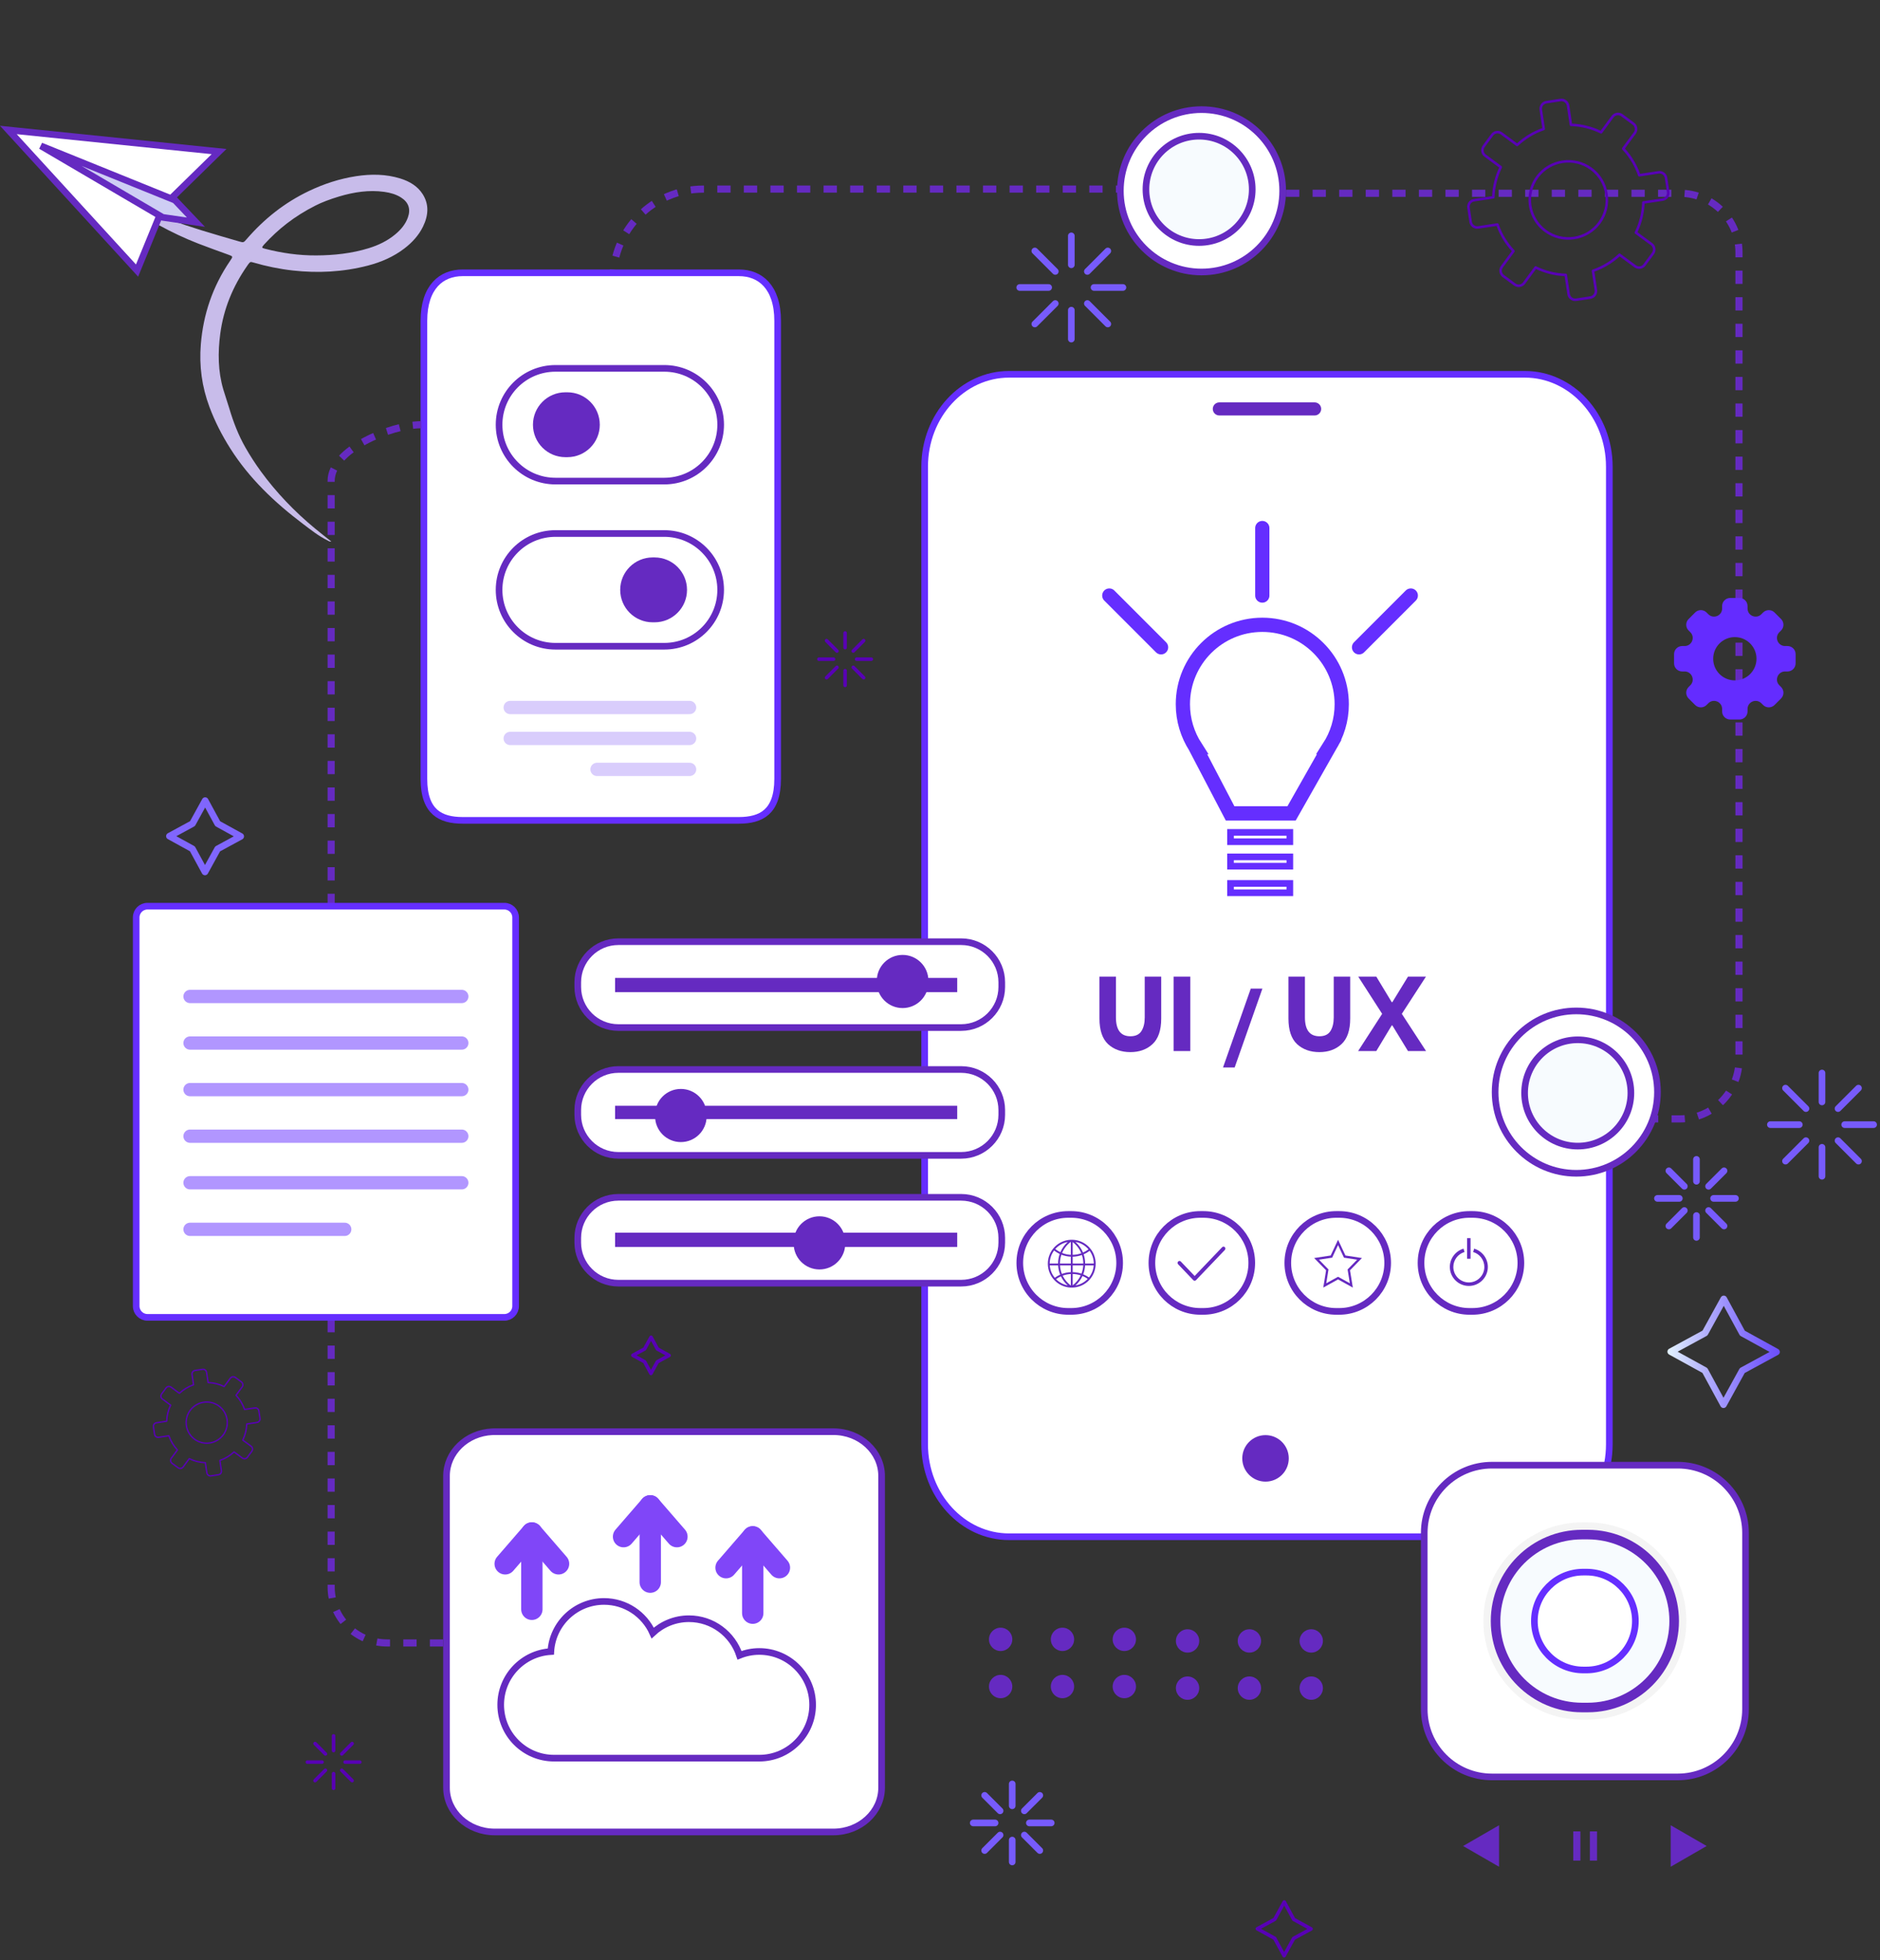 <svg width="283" height="295" viewBox="0 0 283 295" fill="none" xmlns="http://www.w3.org/2000/svg">
<rect x="0" y="0" width="283" height="295" fill="#333333" stroke="none"/>
<path d="M92.274 58.591V42.05C92.274 34.546 98.358 28.462 105.862 28.462H177.384" stroke="#652AC1" stroke-width="1.072" stroke-miterlimit="10" stroke-dasharray="2 2"/>
<path d="M173.588 29.09H252.863C257.784 29.09 261.773 33.079 261.773 38.001V159.494C261.773 164.416 257.783 168.404 252.863 168.404H236.596" stroke="#652AC1" stroke-width="1.072" stroke-miterlimit="10" stroke-dasharray="2 2"/>
<path d="M69.648 41.061H111.224C112.858 41.061 114.298 41.609 115.334 42.751C116.374 43.896 117.06 45.699 117.06 48.304V117.23C117.06 119.837 116.374 121.36 115.373 122.245C114.36 123.14 112.923 123.473 111.224 123.473H69.648C67.949 123.473 66.512 123.14 65.499 122.245C64.498 121.36 63.812 119.837 63.812 117.23V48.304C63.812 45.699 64.498 43.896 65.538 42.751C66.574 41.609 68.014 41.061 69.648 41.061Z" fill="white" stroke="#652EFF"/>
<path d="M76.801 106.486H103.804" stroke="#D9CDFC" stroke-width="2" stroke-miterlimit="10" stroke-linecap="round"/>
<path d="M76.801 111.143H103.804" stroke="#D9CDFC" stroke-width="2" stroke-miterlimit="10" stroke-linecap="round"/>
<path d="M89.871 115.801H103.804" stroke="#D9CDFC" stroke-width="2" stroke-miterlimit="10" stroke-linecap="round"/>
<path d="M150.627 248.497C151.597 248.497 152.384 247.71 152.384 246.74C152.384 245.769 151.597 244.983 150.627 244.983C149.657 244.983 148.87 245.769 148.87 246.74C148.87 247.71 149.657 248.497 150.627 248.497Z" fill="#652AC1"/>
<path d="M159.937 248.496C160.907 248.496 161.693 247.71 161.693 246.74C161.693 245.77 160.907 244.984 159.937 244.984C158.967 244.984 158.181 245.77 158.181 246.74C158.181 247.71 158.967 248.496 159.937 248.496Z" fill="#652AC1"/>
<path d="M169.246 248.497C170.216 248.497 171.003 247.71 171.003 246.74C171.003 245.77 170.216 244.983 169.246 244.983C168.276 244.983 167.489 245.77 167.489 246.74C167.489 247.71 168.276 248.497 169.246 248.497Z" fill="#652AC1"/>
<path d="M178.766 248.734C179.736 248.734 180.522 247.948 180.522 246.978C180.522 246.008 179.736 245.222 178.766 245.222C177.796 245.222 177.01 246.008 177.01 246.978C177.01 247.948 177.796 248.734 178.766 248.734Z" fill="#652AC1"/>
<path d="M188.075 248.735C189.046 248.735 189.832 247.948 189.832 246.978C189.832 246.008 189.046 245.221 188.075 245.221C187.105 245.221 186.318 246.008 186.318 246.978C186.318 247.948 187.105 248.735 188.075 248.735Z" fill="#652AC1"/>
<path d="M197.384 248.735C198.354 248.735 199.141 247.948 199.141 246.978C199.141 246.008 198.354 245.221 197.384 245.221C196.414 245.221 195.627 246.008 195.627 246.978C195.627 247.948 196.414 248.735 197.384 248.735Z" fill="#652AC1"/>
<path d="M150.627 255.599C151.597 255.599 152.384 254.812 152.384 253.842C152.384 252.872 151.597 252.085 150.627 252.085C149.657 252.085 148.87 252.872 148.87 253.842C148.87 254.812 149.657 255.599 150.627 255.599Z" fill="#652AC1"/>
<path d="M159.937 255.598C160.907 255.598 161.693 254.812 161.693 253.842C161.693 252.872 160.907 252.086 159.937 252.086C158.967 252.086 158.181 252.872 158.181 253.842C158.181 254.812 158.967 255.598 159.937 255.598Z" fill="#652AC1"/>
<path d="M169.246 255.599C170.216 255.599 171.003 254.812 171.003 253.842C171.003 252.872 170.216 252.085 169.246 252.085C168.276 252.085 167.489 252.872 167.489 253.842C167.489 254.812 168.276 255.599 169.246 255.599Z" fill="#652AC1"/>
<path d="M178.766 255.837C179.736 255.837 180.522 255.05 180.522 254.08C180.522 253.11 179.736 252.324 178.766 252.324C177.796 252.324 177.01 253.11 177.01 254.08C177.01 255.05 177.796 255.837 178.766 255.837Z" fill="#652AC1"/>
<path d="M188.075 255.837C189.046 255.837 189.832 255.05 189.832 254.08C189.832 253.11 189.046 252.323 188.075 252.323C187.105 252.323 186.318 253.11 186.318 254.08C186.318 255.05 187.105 255.837 188.075 255.837Z" fill="#652AC1"/>
<path d="M197.384 255.837C198.354 255.837 199.141 255.05 199.141 254.08C199.141 253.11 198.354 252.323 197.384 252.323C196.414 252.323 195.627 253.11 195.627 254.08C195.627 255.05 196.414 255.837 197.384 255.837Z" fill="#652AC1"/>
<path d="M100.001 55.444C104.686 55.444 108.483 59.242 108.483 63.927C108.483 68.612 104.686 72.409 100.001 72.409H83.611C78.926 72.409 75.128 68.612 75.128 63.927C75.128 59.242 78.926 55.444 83.611 55.444H100.001Z" fill="white" stroke="#652AC1"/>
<path d="M85.405 68.809H85.111C82.414 68.809 80.228 66.623 80.228 63.927C80.228 61.23 82.414 59.044 85.111 59.044H85.405C88.101 59.044 90.287 61.23 90.287 63.927C90.287 66.624 88.101 68.809 85.405 68.809Z" fill="#652AC1"/>
<path d="M100 80.299C104.685 80.299 108.482 84.097 108.482 88.782C108.482 93.468 104.685 97.265 100 97.265H83.61C78.925 97.265 75.127 93.468 75.127 88.782C75.127 84.097 78.925 80.299 83.61 80.299H100Z" fill="white" stroke="#652AC1"/>
<path d="M98.537 93.664H98.243C95.546 93.664 93.36 91.478 93.36 88.782C93.36 86.085 95.546 83.899 98.243 83.899H98.537C101.233 83.899 103.419 86.085 103.419 88.782C103.419 91.479 101.233 93.664 98.537 93.664Z" fill="#652AC1"/>
<path d="M151.9 56.336H229.544C236.523 56.336 242.254 62.529 242.254 70.262V217.371C242.254 225.104 236.523 231.296 229.544 231.296H151.9C144.921 231.296 139.19 225.104 139.189 217.371V70.261C139.19 62.528 144.921 56.336 151.9 56.336Z" fill="white" stroke="#652EFF"/>
<path d="M226.035 171.18H156.247C149.689 171.18 144.373 173.255 144.373 175.815V223.078C144.373 225.638 149.689 227.713 156.247 227.713H226.035C232.593 227.713 237.909 225.638 237.909 223.078V175.815C237.909 173.255 232.593 171.18 226.035 171.18Z" fill="white"/>
<path d="M190.501 223C192.434 223 194.001 221.433 194.001 219.5C194.001 217.567 192.434 216 190.501 216C188.568 216 187.001 217.567 187.001 219.5C187.001 221.433 188.568 223 190.501 223Z" fill="#652AC1"/>
<path d="M197.894 62.533H183.549C183.004 62.533 182.563 62.092 182.563 61.548C182.563 61.004 183.005 60.563 183.549 60.563H197.894C198.439 60.563 198.88 61.004 198.88 61.548C198.88 62.092 198.439 62.533 197.894 62.533Z" fill="#652AC1"/>
<path d="M170.16 158.353C168.794 158.353 167.674 157.953 166.8 157.153C165.936 156.342 165.504 155.057 165.504 153.297V146.993H167.984V153.121C167.984 155.02 168.709 155.969 170.16 155.969C170.938 155.969 171.493 155.708 171.824 155.185C172.154 154.662 172.32 153.974 172.32 153.121V146.993H174.8V153.297C174.8 155.057 174.362 156.342 173.488 157.153C172.624 157.953 171.514 158.353 170.16 158.353ZM176.663 146.993H179.175V158.193H176.663V146.993ZM188.28 148.797H190.032L185.856 160.665H184.104L188.28 148.797ZM198.609 158.353C197.244 158.353 196.124 157.953 195.249 157.153C194.385 156.342 193.953 155.057 193.953 153.297V146.993H196.433V153.121C196.433 155.02 197.158 155.969 198.609 155.969C199.388 155.969 199.942 155.708 200.273 155.185C200.604 154.662 200.769 153.974 200.769 153.121V146.993H203.249V153.297C203.249 155.057 202.812 156.342 201.937 157.153C201.073 157.953 199.964 158.353 198.609 158.353ZM208.058 152.593L204.458 146.993H207.178L209.498 150.833H209.594L211.946 146.993H214.65L211.018 152.593L214.666 158.193H211.946L209.594 154.337H209.498L207.178 158.193H204.442L208.058 152.593Z" fill="#652AC1"/>
<path d="M201.973 105.996C201.973 99.393 196.62 94.04 190.017 94.04C183.413 94.04 178.06 99.393 178.06 105.996C178.06 108.375 178.763 110.584 179.96 112.446H179.951L185.168 122.421H194.423L200.081 112.446H200.073C201.27 110.584 201.973 108.375 201.973 105.996Z" stroke="#652EFF" stroke-width="2.144" stroke-miterlimit="10"/>
<path d="M194.16 125.286V126.687H185.231V125.286H194.16Z" fill="white" stroke="#652EFF"/>
<path d="M194.16 128.969V130.371H185.231V128.969H194.16Z" fill="white" stroke="#652EFF"/>
<path d="M194.16 132.969V134.371H185.231V132.969H194.16Z" fill="white" stroke="#652EFF"/>
<path d="M174.776 97.427L166.986 89.636" stroke="#652EFF" stroke-width="2.144" stroke-miterlimit="10" stroke-linecap="round" stroke-linejoin="round"/>
<path d="M204.579 97.427L212.368 89.636" stroke="#652EFF" stroke-width="2.144" stroke-miterlimit="10" stroke-linecap="round" stroke-linejoin="round"/>
<path d="M190.016 79.477V89.636" stroke="#652EFF" stroke-width="2.144" stroke-miterlimit="10" stroke-linecap="round" stroke-linejoin="round"/>
<path d="M144.686 141.734C148.061 141.734 150.798 144.471 150.798 147.846V148.543C150.798 151.919 148.061 154.656 144.686 154.656H93.084C89.708 154.656 86.972 151.919 86.972 148.543V147.846C86.972 144.47 89.708 141.734 93.084 141.734H144.686Z" fill="white" stroke="#652AC1"/>
<path d="M92.589 148.261H144.089" stroke="#652AC1" stroke-width="2.144" stroke-miterlimit="10"/>
<path d="M139.754 147.607V147.841C139.754 149.985 138.015 151.724 135.871 151.724C133.726 151.724 131.987 149.985 131.987 147.841V147.607C131.987 145.462 133.726 143.724 135.871 143.724C138.015 143.724 139.754 145.462 139.754 147.607Z" fill="#652AC1"/>
<path d="M144.686 160.971C148.061 160.971 150.798 163.708 150.798 167.083V167.78C150.798 171.156 148.061 173.893 144.686 173.893H93.084C89.708 173.893 86.972 171.156 86.972 167.78V167.083C86.972 163.708 89.708 160.971 93.084 160.971H144.686Z" fill="white" stroke="#652AC1"/>
<path d="M92.589 167.432H144.089" stroke="#652AC1" stroke-width="2" stroke-miterlimit="10"/>
<path d="M99.606 167.778C99.607 166.185 100.898 164.895 102.49 164.895C104.082 164.895 105.373 166.185 105.373 167.778V168.012C105.373 169.604 104.081 170.895 102.489 170.895C100.898 170.895 99.607 169.604 99.606 168.012V167.778Z" fill="#652AC1" stroke="#652AC1" stroke-width="2"/>
<path d="M144.686 180.208C148.061 180.208 150.798 182.944 150.798 186.32V187.017C150.798 190.393 148.061 193.13 144.686 193.13H93.084C89.709 193.13 86.972 190.393 86.972 187.017V186.32C86.972 182.944 89.708 180.208 93.084 180.208H144.686Z" fill="white" stroke="#652AC1"/>
<path d="M92.589 186.603H144.089" stroke="#652AC1" stroke-width="2.144" stroke-miterlimit="10"/>
<path d="M127.237 186.948V187.182C127.237 189.326 125.498 191.065 123.354 191.065C121.209 191.065 119.471 189.326 119.471 187.182V186.948C119.471 184.804 121.209 183.065 123.354 183.065C125.498 183.065 127.237 184.804 127.237 186.948Z" fill="#652AC1"/>
<path d="M74.481 215.482H125.443C129.496 215.482 132.71 218.498 132.71 222.135V269.075C132.71 272.712 129.496 275.729 125.443 275.729H74.481C70.428 275.729 67.214 272.711 67.214 269.075V222.135C67.214 218.612 70.23 215.671 74.103 215.491L74.481 215.482Z" fill="white" stroke="#652AC1"/>
<path d="M90.931 241.033C94.197 241.033 96.999 242.986 98.253 245.783C99.684 244.453 101.599 243.634 103.709 243.634C107.262 243.634 110.266 245.945 111.323 249.141C112.242 248.772 113.244 248.562 114.298 248.562C118.732 248.562 122.327 252.156 122.327 256.591C122.327 261.025 118.732 264.619 114.299 264.619H83.401C78.968 264.619 75.373 261.025 75.373 256.591C75.373 252.319 78.709 248.828 82.917 248.577C83.168 244.368 86.659 241.033 90.931 241.033Z" fill="white" stroke="#652AC1"/>
<path d="M97.882 226.644V238.128" stroke="#8046F8" stroke-width="3.216" stroke-miterlimit="10" stroke-linecap="round" stroke-linejoin="round"/>
<path d="M101.898 231.281L97.882 226.644L93.866 231.281" stroke="#8046F8" stroke-width="3.216" stroke-miterlimit="10" stroke-linecap="round" stroke-linejoin="round"/>
<path d="M113.312 231.314V242.798" stroke="#8046F8" stroke-width="3.216" stroke-miterlimit="10" stroke-linecap="round" stroke-linejoin="round"/>
<path d="M117.326 235.951L113.311 231.314L109.295 235.951" stroke="#8046F8" stroke-width="3.216" stroke-miterlimit="10" stroke-linecap="round" stroke-linejoin="round"/>
<path d="M80.062 230.731V242.215" stroke="#8046F8" stroke-width="3.216" stroke-miterlimit="10" stroke-linecap="round" stroke-linejoin="round"/>
<path d="M84.078 235.368L80.063 230.731L76.047 235.368" stroke="#8046F8" stroke-width="3.216" stroke-miterlimit="10" stroke-linecap="round" stroke-linejoin="round"/>
<path d="M221.644 197.378H221.206C217.176 197.378 213.909 194.112 213.909 190.082V190.082C213.909 186.052 217.176 182.785 221.206 182.785H221.644C225.674 182.785 228.941 186.052 228.941 190.082V190.082C228.941 194.112 225.675 197.378 221.644 197.378Z" fill="#E8E8E8"/>
<path d="M221.644 197.378H221.206C217.176 197.378 213.909 194.112 213.909 190.082V190.082C213.909 186.052 217.176 182.785 221.206 182.785H221.644C225.674 182.785 228.941 186.052 228.941 190.082V190.082C228.941 194.112 225.675 197.378 221.644 197.378Z" fill="#F7FBFE"/>
<path d="M221.644 197.378H221.206C217.176 197.378 213.909 194.112 213.909 190.082V190.082C213.909 186.052 217.176 182.785 221.206 182.785H221.644C225.674 182.785 228.941 186.052 228.941 190.082V190.082C228.941 194.112 225.675 197.378 221.644 197.378Z" fill="white" stroke="#652AC1" stroke-miterlimit="10"/>
<path d="M221.109 193.547C219.531 193.547 218.247 192.263 218.247 190.685C218.247 189.418 219.096 188.288 220.311 187.936L220.457 188.442C219.466 188.729 218.773 189.652 218.773 190.685C218.773 191.972 219.821 193.02 221.108 193.02C222.395 193.02 223.443 191.972 223.443 190.685C223.443 189.652 222.75 188.729 221.758 188.442L221.904 187.936C223.12 188.288 223.969 189.418 223.969 190.685C223.97 192.263 222.687 193.547 221.109 193.547Z" fill="#652AC1"/>
<path d="M221.367 186.352H220.84V189.455H221.367V186.352Z" fill="#652AC1"/>
<path d="M161.246 197.378H160.807C156.778 197.378 153.511 194.112 153.511 190.082V190.082C153.511 186.052 156.778 182.785 160.807 182.785H161.246C165.276 182.785 168.543 186.052 168.543 190.082V190.082C168.542 194.112 165.276 197.378 161.246 197.378Z" fill="#E8E8E8"/>
<path d="M161.246 197.378H160.807C156.778 197.378 153.511 194.112 153.511 190.082V190.082C153.511 186.052 156.778 182.785 160.807 182.785H161.246C165.276 182.785 168.543 186.052 168.543 190.082V190.082C168.542 194.112 165.276 197.378 161.246 197.378Z" fill="#F7FBFE"/>
<path d="M161.246 197.378H160.807C156.778 197.378 153.511 194.112 153.511 190.082V190.082C153.511 186.052 156.778 182.785 160.807 182.785H161.246C165.276 182.785 168.543 186.052 168.543 190.082V190.082C168.542 194.112 165.276 197.378 161.246 197.378Z" fill="white" stroke="#652AC1" stroke-miterlimit="10"/>
<path d="M161.14 193.793L161.486 193.793C163.418 193.712 164.93 192.136 164.93 190.196C164.93 188.258 163.418 186.681 161.486 186.599L161.143 186.598L161.14 186.6C159.229 186.701 157.735 188.278 157.735 190.196C157.735 192.115 159.229 193.691 161.14 193.793ZM158.967 192.525C159.195 192.36 159.442 192.216 159.703 192.102C159.95 192.619 160.294 193.077 160.728 193.464C160.063 193.34 159.445 193.012 158.967 192.525ZM161.192 193.486C160.666 193.091 160.243 192.578 159.962 191.998C160.356 191.854 160.77 191.772 161.192 191.753V193.486ZM161.192 191.473C160.731 191.493 160.279 191.583 159.849 191.742C159.685 191.333 159.589 190.901 159.563 190.454L161.192 190.453V191.473ZM161.192 190.175L159.554 190.176C159.556 189.718 159.631 189.271 159.777 188.844C160.229 189.021 160.705 189.122 161.192 189.144V190.175ZM161.889 193.472C162.342 193.07 162.698 192.593 162.948 192.051C163.228 192.165 163.493 192.31 163.739 192.481C163.244 193.005 162.594 193.352 161.889 193.472ZM163.924 192.271C163.655 192.08 163.363 191.92 163.056 191.795C163.221 191.369 163.317 190.917 163.343 190.453L164.641 190.452C164.59 191.12 164.343 191.747 163.924 192.271ZM164.027 188.26C164.431 188.821 164.647 189.481 164.651 190.173L163.352 190.174C163.349 189.7 163.273 189.234 163.123 188.788C163.444 188.65 163.748 188.472 164.027 188.26ZM163.856 188.041C163.599 188.235 163.321 188.398 163.028 188.527C162.78 187.917 162.388 187.366 161.89 186.922C162.655 187.051 163.346 187.443 163.856 188.041ZM161.472 186.937C162.051 187.383 162.498 187.966 162.768 188.63C162.351 188.779 161.915 188.859 161.472 188.868V186.937ZM161.472 189.148C161.948 189.138 162.415 189.052 162.864 188.891C163 189.304 163.071 189.735 163.072 190.174L161.472 190.175V189.148ZM161.472 190.453L163.064 190.452C163.039 190.882 162.948 191.302 162.795 191.698C162.369 191.555 161.924 191.479 161.472 191.47V190.453ZM161.472 191.749C161.886 191.757 162.295 191.827 162.686 191.954C162.412 192.537 161.994 193.054 161.472 193.456V191.749ZM161.192 186.908V188.866C160.739 188.845 160.297 188.75 159.877 188.584C160.157 187.924 160.609 187.347 161.192 186.908ZM160.728 186.93C160.249 187.359 159.869 187.889 159.622 188.472C159.348 188.342 159.09 188.181 158.85 187.993C159.345 187.437 160.004 187.064 160.728 186.93ZM158.674 188.21C158.937 188.416 159.221 188.593 159.52 188.734C159.36 189.195 159.278 189.68 159.275 190.177L158.013 190.178C158.017 189.46 158.246 188.782 158.674 188.21ZM158.024 190.455L159.284 190.454C159.311 190.937 159.414 191.405 159.593 191.846C159.304 191.974 159.031 192.131 158.781 192.317C158.337 191.785 158.076 191.143 158.024 190.455Z" fill="#652AC1"/>
<path d="M201.592 197.378H201.153C197.124 197.378 193.856 194.112 193.856 190.082V190.082C193.856 186.052 197.124 182.785 201.153 182.785H201.592C205.622 182.785 208.889 186.052 208.889 190.082V190.082C208.889 194.112 205.622 197.378 201.592 197.378Z" fill="#E8E8E8"/>
<path d="M201.592 197.378H201.153C197.124 197.378 193.856 194.112 193.856 190.082V190.082C193.856 186.052 197.124 182.785 201.153 182.785H201.592C205.622 182.785 208.889 186.052 208.889 190.082V190.082C208.889 194.112 205.622 197.378 201.592 197.378Z" fill="#F7FBFE"/>
<path d="M201.592 197.378H201.153C197.124 197.378 193.856 194.112 193.856 190.082V190.082C193.856 186.052 197.124 182.785 201.153 182.785H201.592C205.622 182.785 208.889 186.052 208.889 190.082V190.082C208.889 194.112 205.622 197.378 201.592 197.378Z" fill="white" stroke="#652AC1" stroke-miterlimit="10"/>
<path d="M203.642 193.793L201.419 192.564L199.196 193.793L199.62 191.19L197.822 189.346L200.308 188.966L201.42 186.598L202.531 188.966L205.017 189.346L203.219 191.19L203.642 193.793ZM198.546 189.595L199.982 191.067L199.644 193.146L201.42 192.165L203.195 193.146L202.857 191.067L204.293 189.595L202.308 189.291L201.42 187.4L200.532 189.291L198.546 189.595Z" fill="#652AC1"/>
<path d="M181.133 197.378H180.694C176.665 197.378 173.397 194.112 173.397 190.082V190.082C173.397 186.052 176.665 182.785 180.694 182.785H181.133C185.163 182.785 188.43 186.052 188.43 190.082V190.082C188.43 194.112 185.163 197.378 181.133 197.378Z" fill="#E8E8E8"/>
<path d="M181.133 197.378H180.694C176.665 197.378 173.397 194.112 173.397 190.082V190.082C173.397 186.052 176.665 182.785 180.694 182.785H181.133C185.163 182.785 188.43 186.052 188.43 190.082V190.082C188.43 194.112 185.163 197.378 181.133 197.378Z" fill="#F7FBFE"/>
<path d="M181.133 197.378H180.694C176.665 197.378 173.397 194.112 173.397 190.082V190.082C173.397 186.052 176.665 182.785 180.694 182.785H181.133C185.163 182.785 188.43 186.052 188.43 190.082V190.082C188.43 194.112 185.163 197.378 181.133 197.378Z" fill="white" stroke="#652AC1" stroke-miterlimit="10"/>
<path d="M179.831 192.766C179.756 192.766 179.685 192.734 179.631 192.679L177.348 190.29C177.237 190.174 177.237 189.987 177.348 189.871C177.459 189.755 177.638 189.755 177.748 189.871L179.831 192.049L183.976 187.714C184.087 187.597 184.266 187.597 184.377 187.714C184.487 187.83 184.487 188.016 184.377 188.133L180.032 192.679C179.979 192.734 179.907 192.766 179.831 192.766Z" fill="#652AC1"/>
<path d="M66.711 247.279H58.28C53.625 247.279 49.85 243.505 49.85 238.849V72.358C49.85 67.702 58.764 63.927 63.419 63.927" stroke="#652AC1" stroke-width="1.072" stroke-miterlimit="10" stroke-dasharray="2 2"/>
<path d="M22.194 136.389H75.925C76.859 136.389 77.617 137.148 77.617 138.083V196.582C77.617 197.516 76.859 198.275 75.925 198.275H22.194C21.264 198.275 20.501 197.512 20.501 196.583V138.083C20.501 137.147 21.259 136.389 22.194 136.389Z" fill="white" stroke="#652EFF"/>
<path opacity="0.5" d="M28.605 149.978H69.513" stroke="#652EFF" stroke-width="2" stroke-miterlimit="10" stroke-linecap="round"/>
<path opacity="0.5" d="M28.605 156.988H69.513" stroke="#652EFF" stroke-width="2" stroke-miterlimit="10" stroke-linecap="round"/>
<path opacity="0.5" d="M28.605 163.998H69.513" stroke="#652EFF" stroke-width="2" stroke-miterlimit="10" stroke-linecap="round"/>
<path opacity="0.5" d="M28.605 171.008H69.513" stroke="#652EFF" stroke-width="2" stroke-miterlimit="10" stroke-linecap="round"/>
<path opacity="0.5" d="M28.605 178.017H69.513" stroke="#652EFF" stroke-width="2" stroke-miterlimit="10" stroke-linecap="round"/>
<path opacity="0.5" d="M28.605 185.027H51.891" stroke="#652EFF" stroke-width="2" stroke-miterlimit="10" stroke-linecap="round"/>
<path d="M224.587 220.523H252.563C258.193 220.523 262.757 225.087 262.757 230.717V257.251C262.757 262.881 258.193 267.445 252.563 267.446H224.587C218.957 267.446 214.393 262.882 214.393 257.251V230.717C214.393 225.087 218.957 220.523 224.587 220.523Z" fill="white" stroke="#652AC1"/>
<path d="M238.144 230.692H239.004C246.345 230.692 252.296 236.643 252.296 243.984C252.296 251.325 246.345 257.276 239.004 257.276H238.144C230.803 257.276 224.852 251.325 224.852 243.984C224.852 236.643 230.803 230.692 238.144 230.692Z" fill="#F7FBFE" stroke="#652AC1" stroke-width="2"/>
<path d="M239.004 258.276H238.144C230.251 258.276 223.852 251.877 223.852 243.984C223.852 236.091 230.251 229.692 238.144 229.692H239.004C246.897 229.692 253.296 236.091 253.296 243.984C253.296 251.877 246.897 258.276 239.004 258.276Z" stroke="#F4F4F4" stroke-width="1.115" stroke-miterlimit="10"/>
<path d="M238.337 236.619H238.811C242.878 236.619 246.175 239.917 246.175 243.983C246.175 248.051 242.878 251.349 238.811 251.349H238.337C234.269 251.349 230.973 248.051 230.973 243.983C230.973 239.917 234.27 236.619 238.337 236.619Z" fill="white" stroke="#652EFF"/>
<path d="M251.492 274.718L256.905 277.843L251.492 280.967V274.718Z" fill="#652AC1"/>
<path d="M225.657 280.967L220.244 277.843L225.657 274.718V280.967Z" fill="#652AC1"/>
<path d="M237.365 275.645V280.041" stroke="#652AC1" stroke-width="1.072" stroke-miterlimit="10"/>
<path d="M239.866 275.645V280.041" stroke="#652AC1" stroke-width="1.072" stroke-miterlimit="10"/>
<path d="M237.282 152.153C244.03 152.153 249.501 157.624 249.501 164.372C249.501 171.12 244.03 176.591 237.282 176.591C230.534 176.591 225.063 171.12 225.063 164.372C225.063 157.624 230.534 152.153 237.282 152.153Z" fill="white" stroke="#652AC1"/>
<path d="M237.501 156.5C241.919 156.5 245.501 160.082 245.501 164.5C245.501 168.918 241.919 172.5 237.501 172.5C233.083 172.5 229.501 168.918 229.501 164.5C229.501 160.082 233.083 156.5 237.501 156.5Z" fill="#F7FBFE" stroke="#652AC1"/>
<path d="M180.867 16.5C187.615 16.5 193.086 21.971 193.086 28.719C193.086 35.467 187.615 40.938 180.867 40.938C174.119 40.938 168.648 35.467 168.648 28.719C168.648 21.971 174.119 16.5 180.867 16.5Z" fill="white" stroke="#652AC1"/>
<path d="M180.501 20.5C184.919 20.5 188.501 24.082 188.501 28.5C188.501 32.918 184.919 36.5 180.501 36.5C176.083 36.5 172.501 32.918 172.501 28.5C172.501 24.082 176.083 20.5 180.501 20.5Z" fill="#F7FBFE" stroke="#652AC1"/>
<path d="M30.853 131.733C30.67 131.733 30.501 131.632 30.414 131.472L28.596 128.126L25.26 126.29C25.1 126.202 25.001 126.034 25.001 125.851C25.001 125.668 25.102 125.5 25.262 125.413L28.609 123.595L30.445 120.259C30.533 120.099 30.701 120 30.883 120H30.884C31.067 120 31.235 120.101 31.322 120.261L33.14 123.608L36.476 125.444C36.636 125.532 36.735 125.7 36.735 125.883C36.735 126.066 36.634 126.234 36.474 126.321L33.127 128.14L31.291 131.476C31.203 131.634 31.035 131.733 30.853 131.733ZM26.542 125.854L29.206 127.32C29.289 127.366 29.358 127.435 29.404 127.519L30.856 130.19L32.322 127.526C32.368 127.443 32.437 127.374 32.521 127.328L35.193 125.876L32.529 124.41C32.446 124.364 32.377 124.295 32.331 124.211L30.879 121.539L29.413 124.203C29.367 124.286 29.298 124.355 29.214 124.401L26.542 125.854Z" fill="#8066FD"/>
<path d="M259.44 211.92C259.255 211.92 259.088 211.819 259.001 211.658L256.271 206.634L251.26 203.877C251.1 203.788 251.001 203.62 251.001 203.438C251.001 203.254 251.102 203.087 251.263 203L256.287 200.27L259.045 195.259C259.134 195.1 259.301 195 259.483 195C259.667 195.001 259.836 195.101 259.922 195.262L262.651 200.286L267.662 203.044C267.822 203.133 267.922 203.301 267.921 203.483C267.92 203.667 267.82 203.835 267.659 203.921L262.635 206.65L259.878 211.661C259.79 211.821 259.622 211.92 259.44 211.92ZM252.542 203.442L256.88 205.829C256.964 205.876 257.032 205.944 257.078 206.029L259.442 210.379L261.829 206.041C261.876 205.957 261.945 205.889 262.029 205.843L266.379 203.48L262.041 201.092C261.957 201.045 261.889 200.976 261.843 200.892L259.48 196.542L257.092 200.88C257.045 200.964 256.976 201.032 256.892 201.078L252.542 203.442Z" fill="url(#paint0_linear_58_7)"/>
<path d="M255.372 178.291C255.096 178.291 254.872 178.067 254.872 177.791V174.5C254.872 174.224 255.096 174 255.372 174C255.648 174 255.872 174.224 255.872 174.5V177.791C255.872 178.067 255.648 178.291 255.372 178.291Z" fill="#775BFC"/>
<path d="M255.372 186.742C255.096 186.742 254.872 186.518 254.872 186.242V182.951C254.872 182.675 255.096 182.451 255.372 182.451C255.648 182.451 255.872 182.675 255.872 182.951V186.242C255.872 186.518 255.648 186.742 255.372 186.742Z" fill="#775BFC"/>
<path d="M261.242 180.871H257.952C257.676 180.871 257.452 180.647 257.452 180.371C257.452 180.095 257.676 179.871 257.952 179.871H261.242C261.518 179.871 261.742 180.095 261.742 180.371C261.742 180.647 261.518 180.871 261.242 180.871Z" fill="#775BFC"/>
<path d="M252.791 180.871H249.501C249.225 180.871 249.001 180.647 249.001 180.371C249.001 180.095 249.225 179.871 249.501 179.871H252.791C253.067 179.871 253.291 180.095 253.291 180.371C253.291 180.647 253.067 180.871 252.791 180.871Z" fill="#775BFC"/>
<path d="M251.22 185.023C251.092 185.023 250.964 184.974 250.866 184.877C250.671 184.682 250.671 184.365 250.866 184.17L253.192 181.843C253.387 181.648 253.704 181.648 253.899 181.843C254.094 182.038 254.094 182.355 253.899 182.55L251.573 184.877C251.476 184.974 251.348 185.023 251.22 185.023Z" fill="#775BFC"/>
<path d="M257.196 179.046C257.068 179.046 256.94 178.997 256.842 178.9C256.647 178.705 256.647 178.388 256.842 178.193L259.169 175.866C259.364 175.671 259.681 175.671 259.876 175.866C260.071 176.061 260.071 176.378 259.876 176.573L257.549 178.9C257.452 178.998 257.324 179.046 257.196 179.046Z" fill="#775BFC"/>
<path d="M253.547 179.046C253.419 179.046 253.291 178.997 253.193 178.9L250.867 176.573C250.672 176.378 250.672 176.061 250.867 175.866C251.062 175.671 251.379 175.671 251.574 175.866L253.9 178.193C254.095 178.388 254.095 178.705 253.9 178.9C253.802 178.998 253.675 179.046 253.547 179.046Z" fill="#775BFC"/>
<path d="M259.523 185.023C259.395 185.023 259.267 184.974 259.169 184.877L256.842 182.55C256.647 182.355 256.647 182.038 256.842 181.843C257.037 181.648 257.354 181.648 257.549 181.843L259.876 184.17C260.071 184.365 260.071 184.682 259.876 184.877C259.779 184.974 259.651 185.023 259.523 185.023Z" fill="#775BFC"/>
<path d="M152.372 272.291C152.096 272.291 151.872 272.067 151.872 271.791V268.5C151.872 268.224 152.096 268 152.372 268C152.648 268 152.872 268.224 152.872 268.5V271.791C152.872 272.067 152.649 272.291 152.372 272.291Z" fill="#775BFC"/>
<path d="M152.372 280.742C152.096 280.742 151.872 280.518 151.872 280.242V276.951C151.872 276.675 152.096 276.451 152.372 276.451C152.648 276.451 152.872 276.675 152.872 276.951V280.242C152.872 280.519 152.649 280.742 152.372 280.742Z" fill="#775BFC"/>
<path d="M158.243 274.871H154.952C154.676 274.871 154.452 274.647 154.452 274.371C154.452 274.095 154.676 273.871 154.952 273.871H158.243C158.519 273.871 158.743 274.095 158.743 274.371C158.743 274.647 158.52 274.871 158.243 274.871Z" fill="#775BFC"/>
<path d="M149.792 274.871H146.501C146.225 274.871 146.001 274.647 146.001 274.371C146.001 274.095 146.225 273.871 146.501 273.871H149.792C150.068 273.871 150.292 274.095 150.292 274.371C150.292 274.647 150.069 274.871 149.792 274.871Z" fill="#775BFC"/>
<path d="M148.221 279.022C148.093 279.022 147.965 278.973 147.867 278.876C147.672 278.681 147.672 278.364 147.867 278.169L150.194 275.842C150.389 275.647 150.706 275.647 150.901 275.842C151.096 276.037 151.096 276.354 150.901 276.549L148.574 278.876C148.477 278.974 148.349 279.022 148.221 279.022Z" fill="#775BFC"/>
<path d="M154.197 273.047C154.069 273.047 153.941 272.998 153.843 272.901C153.648 272.706 153.648 272.389 153.843 272.194L156.17 269.867C156.365 269.672 156.682 269.672 156.877 269.867C157.072 270.062 157.072 270.379 156.877 270.574L154.55 272.901C154.453 272.998 154.325 273.047 154.197 273.047Z" fill="#775BFC"/>
<path d="M150.548 273.047C150.42 273.047 150.292 272.998 150.194 272.901L147.867 270.574C147.672 270.379 147.672 270.062 147.867 269.867C148.062 269.672 148.379 269.672 148.574 269.867L150.901 272.194C151.096 272.389 151.096 272.706 150.901 272.901C150.804 272.998 150.676 273.047 150.548 273.047Z" fill="#775BFC"/>
<path d="M156.524 279.022C156.396 279.022 156.268 278.973 156.17 278.876L153.843 276.549C153.648 276.354 153.648 276.037 153.843 275.842C154.038 275.647 154.355 275.647 154.55 275.842L156.877 278.169C157.072 278.364 157.072 278.681 156.877 278.876C156.78 278.974 156.652 279.022 156.524 279.022Z" fill="#775BFC"/>
<path d="M274.269 166.354C273.993 166.354 273.769 166.13 273.769 165.854V161.5C273.769 161.224 273.993 161 274.269 161C274.545 161 274.769 161.224 274.769 161.5V165.854C274.769 166.13 274.545 166.354 274.269 166.354Z" fill="#775BFC"/>
<path d="M274.269 177.537C273.993 177.537 273.769 177.313 273.769 177.037V172.682C273.769 172.406 273.993 172.182 274.269 172.182C274.545 172.182 274.769 172.406 274.769 172.682V177.037C274.769 177.313 274.545 177.537 274.269 177.537Z" fill="#775BFC"/>
<path d="M282.038 169.768H277.684C277.408 169.768 277.184 169.544 277.184 169.268C277.184 168.992 277.408 168.768 277.684 168.768H282.038C282.314 168.768 282.538 168.992 282.538 169.268C282.538 169.544 282.314 169.768 282.038 169.768Z" fill="#775BFC"/>
<path d="M270.855 169.768H266.501C266.225 169.768 266.001 169.544 266.001 169.268C266.001 168.992 266.225 168.768 266.501 168.768H270.855C271.131 168.768 271.355 168.992 271.355 169.268C271.355 169.544 271.131 169.768 270.855 169.768Z" fill="#775BFC"/>
<path d="M268.776 175.261C268.648 175.261 268.52 175.212 268.422 175.115C268.227 174.92 268.227 174.603 268.422 174.408L271.501 171.329C271.696 171.134 272.013 171.134 272.208 171.329C272.403 171.524 272.403 171.841 272.208 172.036L269.129 175.115C269.032 175.212 268.904 175.261 268.776 175.261Z" fill="#775BFC"/>
<path d="M276.683 167.354C276.555 167.354 276.427 167.305 276.329 167.208C276.134 167.013 276.134 166.696 276.329 166.501L279.408 163.422C279.603 163.227 279.92 163.227 280.115 163.422C280.31 163.617 280.31 163.934 280.115 164.129L277.036 167.208C276.939 167.305 276.811 167.354 276.683 167.354Z" fill="#775BFC"/>
<path d="M271.855 167.354C271.727 167.354 271.599 167.305 271.501 167.208L268.422 164.129C268.227 163.934 268.227 163.617 268.422 163.422C268.617 163.227 268.934 163.227 269.129 163.422L272.208 166.501C272.403 166.696 272.403 167.013 272.208 167.208C272.111 167.305 271.983 167.354 271.855 167.354Z" fill="#775BFC"/>
<path d="M279.762 175.261C279.634 175.261 279.506 175.212 279.408 175.115L276.329 172.036C276.134 171.841 276.134 171.524 276.329 171.329C276.524 171.134 276.841 171.134 277.036 171.329L280.115 174.408C280.31 174.603 280.31 174.92 280.115 175.115C280.018 175.212 279.89 175.261 279.762 175.261Z" fill="#775BFC"/>
<path d="M161.269 40.354C160.993 40.354 160.769 40.13 160.769 39.854V35.5C160.769 35.224 160.993 35 161.269 35C161.545 35 161.769 35.224 161.769 35.5V39.854C161.769 40.13 161.545 40.354 161.269 40.354Z" fill="#775BFC"/>
<path d="M161.269 51.537C160.993 51.537 160.769 51.313 160.769 51.037V46.683C160.769 46.407 160.993 46.183 161.269 46.183C161.545 46.183 161.769 46.407 161.769 46.683V51.037C161.769 51.313 161.545 51.537 161.269 51.537Z" fill="#775BFC"/>
<path d="M157.855 43.769H153.501C153.225 43.769 153.001 43.545 153.001 43.269C153.001 42.993 153.225 42.769 153.501 42.769H157.855C158.131 42.769 158.355 42.993 158.355 43.269C158.355 43.545 158.131 43.769 157.855 43.769Z" fill="#775BFC"/>
<path d="M169.038 43.769H164.684C164.408 43.769 164.184 43.545 164.184 43.269C164.184 42.993 164.408 42.769 164.684 42.769H169.038C169.314 42.769 169.538 42.993 169.538 43.269C169.538 43.545 169.314 43.769 169.038 43.769Z" fill="#775BFC"/>
<path d="M166.762 49.262C166.634 49.262 166.506 49.213 166.408 49.116L163.329 46.037C163.134 45.842 163.134 45.525 163.329 45.33C163.524 45.135 163.841 45.135 164.036 45.33L167.115 48.409C167.31 48.604 167.31 48.921 167.115 49.116C167.018 49.213 166.89 49.262 166.762 49.262Z" fill="#775BFC"/>
<path d="M158.855 41.354C158.727 41.354 158.599 41.305 158.501 41.208L155.422 38.129C155.227 37.934 155.227 37.617 155.422 37.422C155.617 37.227 155.934 37.227 156.129 37.422L159.208 40.501C159.403 40.696 159.403 41.013 159.208 41.208C159.11 41.305 158.983 41.354 158.855 41.354Z" fill="#775BFC"/>
<path d="M163.683 41.354C163.555 41.354 163.427 41.305 163.329 41.208C163.134 41.013 163.134 40.696 163.329 40.501L166.408 37.422C166.603 37.227 166.92 37.227 167.115 37.422C167.31 37.617 167.31 37.934 167.115 38.129L164.036 41.208C163.939 41.305 163.811 41.354 163.683 41.354Z" fill="#775BFC"/>
<path d="M155.775 49.262C155.647 49.262 155.519 49.213 155.421 49.116C155.226 48.921 155.226 48.604 155.421 48.409L158.5 45.33C158.695 45.135 159.012 45.135 159.207 45.33C159.402 45.525 159.402 45.842 159.207 46.037L156.128 49.116C156.031 49.213 155.903 49.262 155.775 49.262Z" fill="#775BFC"/>
<path d="M49.879 81.512C49.01 80.818 48.207 80.195 47.427 79.55C44.328 76.989 41.592 74.133 39.265 70.943C38.423 69.788 37.652 68.592 36.949 67.361C35.883 65.498 35.121 63.506 34.513 61.456C34.231 60.509 33.897 59.577 33.618 58.628C32.81 55.888 32.777 53.063 33.162 50.19C33.65 46.548 35.013 43.152 37.224 39.99C37.271 39.922 37.316 39.852 37.366 39.785C37.666 39.388 37.693 39.38 38.158 39.516C40.081 40.077 42.053 40.486 44.078 40.712C47.846 41.132 51.622 40.949 55.389 39.972C57.382 39.455 59.238 38.647 60.872 37.398C62.067 36.483 63.037 35.41 63.671 34.117C64.499 32.423 64.615 30.756 63.615 29.203C62.858 28.027 61.678 27.306 60.269 26.868C58.112 26.196 55.864 26.167 53.571 26.523C51.119 26.904 48.784 27.663 46.531 28.735C42.815 30.501 39.747 32.968 37.146 35.971C36.682 36.506 36.674 36.534 36.012 36.343C34.131 35.802 32.253 35.254 30.386 34.68C27.067 33.66 23.823 32.482 20.66 31.146C19.941 30.842 19.238 30.509 18.525 30.194C18.348 30.115 18.186 29.994 17.889 29.986C18.062 30.238 18.269 30.364 18.459 30.496C21.994 32.935 25.739 35.072 29.857 36.667C31.336 37.241 32.837 37.774 34.333 38.317C35.09 38.592 35.097 38.589 34.641 39.256C31.974 43.16 30.597 47.36 30.232 51.813C29.963 55.087 30.398 58.225 31.525 61.24C32.347 63.443 33.416 65.529 34.684 67.528C37.507 71.98 41.314 75.612 45.605 78.85C46.802 79.753 47.969 80.694 49.359 81.368C49.483 81.428 49.586 81.535 49.879 81.512ZM47.481 30.944C48.369 30.484 49.684 29.98 51.036 29.576C53.283 28.905 55.552 28.559 57.846 28.878C58.753 29.005 59.614 29.247 60.361 29.719C61.502 30.44 61.849 31.46 61.4 32.728C61.038 33.753 60.34 34.579 59.468 35.299C58.31 36.255 56.972 36.9 55.528 37.347C52.931 38.151 50.281 38.428 47.617 38.444C44.97 38.46 42.404 38.086 39.905 37.442C39.368 37.304 39.363 37.265 39.739 36.823C39.752 36.807 39.767 36.792 39.782 36.776C41.871 34.496 44.274 32.568 47.481 30.944Z" fill="#C8BCEA"/>
<path d="M20.632 40.724L24.579 31.08L24.618 30.985L24.692 30.912L32.973 22.812L1.258 19.561L20.632 40.724Z" fill="white" stroke="#652AC1"/>
<path d="M24.484 32.715L29.497 33.442L26.344 30.126L6.148 21.955L24.484 32.715Z" fill="#CECEF4" stroke="#652AC1"/>
<path d="M269.078 97.235H268.709C267.623 97.235 267.08 95.923 267.848 95.156L268.108 94.895C268.584 94.419 268.584 93.647 268.108 93.171L267.125 92.188C266.649 91.712 265.878 91.712 265.402 92.188L265.141 92.45C264.374 93.216 263.062 92.673 263.062 91.588V91.219C263.062 90.546 262.516 90 261.844 90H260.454C259.78 90 259.235 90.546 259.235 91.219V91.588C259.235 92.673 257.923 93.216 257.156 92.45L256.895 92.188C256.419 91.712 255.648 91.712 255.171 92.188L254.189 93.171C253.712 93.647 253.712 94.419 254.189 94.895L254.45 95.156C255.217 95.923 254.673 97.235 253.589 97.235H253.219C252.547 97.235 252.001 97.78 252.001 98.454V99.843C252.001 100.516 252.547 101.062 253.219 101.062H253.589C254.673 101.062 255.217 102.374 254.45 103.141L254.189 103.402C253.712 103.877 253.712 104.649 254.189 105.125L255.171 106.108C255.648 106.584 256.419 106.584 256.895 106.108L257.156 105.848C257.923 105.08 259.235 105.623 259.235 106.709V107.078C259.235 107.751 259.78 108.296 260.454 108.296H261.844C262.516 108.296 263.062 107.751 263.062 107.078V106.709C263.062 105.623 264.374 105.08 265.141 105.848L265.402 106.108C265.878 106.584 266.649 106.584 267.125 106.108L268.108 105.125C268.584 104.649 268.584 103.877 268.108 103.402L267.848 103.141C267.08 102.374 267.624 101.062 268.709 101.062H269.078C269.751 101.062 270.296 100.516 270.296 99.843V98.454C270.296 97.78 269.751 97.235 269.078 97.235ZM261.148 102.406C259.348 102.406 257.89 100.948 257.89 99.148C257.89 97.348 259.348 95.89 261.148 95.89C262.948 95.89 264.407 97.348 264.407 99.148C264.407 100.948 262.948 102.406 261.148 102.406Z" fill="#642CFF"/>
<path d="M50.215 263.746C50.067 263.746 49.947 263.627 49.947 263.479V261.267C49.947 261.12 50.067 261 50.215 261C50.362 261 50.482 261.12 50.482 261.267V263.479C50.482 263.627 50.362 263.746 50.215 263.746Z" fill="#5800B5"/>
<path d="M50.215 269.427C50.067 269.427 49.947 269.307 49.947 269.159V266.947C49.947 266.8 50.067 266.68 50.215 266.68C50.362 266.68 50.482 266.8 50.482 266.947V269.159C50.482 269.308 50.362 269.427 50.215 269.427Z" fill="#5800B5"/>
<path d="M48.48 265.48H46.268C46.121 265.48 46.001 265.361 46.001 265.213C46.001 265.065 46.121 264.946 46.268 264.946H48.48C48.628 264.946 48.748 265.065 48.748 265.213C48.748 265.361 48.628 265.48 48.48 265.48Z" fill="#5800B5"/>
<path d="M54.161 265.48H51.949C51.801 265.48 51.682 265.361 51.682 265.213C51.682 265.065 51.801 264.946 51.949 264.946H54.161C54.309 264.946 54.429 265.065 54.429 265.213C54.429 265.361 54.309 265.48 54.161 265.48Z" fill="#5800B5"/>
<path d="M53.006 268.271C52.937 268.271 52.869 268.245 52.816 268.193L51.252 266.628C51.148 266.524 51.148 266.355 51.252 266.25C51.356 266.146 51.526 266.146 51.63 266.25L53.194 267.815C53.299 267.919 53.299 268.088 53.194 268.193C53.142 268.245 53.074 268.271 53.006 268.271Z" fill="#5800B5"/>
<path d="M48.989 264.254C48.921 264.254 48.852 264.228 48.8 264.176L47.235 262.611C47.131 262.507 47.131 262.338 47.235 262.233C47.34 262.129 47.509 262.129 47.614 262.233L49.178 263.798C49.282 263.902 49.282 264.071 49.178 264.176C49.126 264.228 49.057 264.254 48.989 264.254Z" fill="#5800B5"/>
<path d="M51.441 264.254C51.373 264.254 51.304 264.228 51.252 264.176C51.148 264.071 51.148 263.902 51.252 263.798L52.816 262.233C52.921 262.129 53.09 262.129 53.194 262.233C53.299 262.338 53.299 262.507 53.194 262.611L51.63 264.176C51.578 264.228 51.51 264.254 51.441 264.254Z" fill="#5800B5"/>
<path d="M47.425 268.271C47.356 268.271 47.288 268.245 47.235 268.193C47.131 268.088 47.131 267.919 47.235 267.815L48.8 266.25C48.904 266.146 49.074 266.146 49.178 266.25C49.282 266.355 49.282 266.524 49.178 266.628L47.614 268.193C47.562 268.245 47.493 268.271 47.425 268.271Z" fill="#5800B5"/>
<path d="M220.866 30.923C220.896 30.738 220.969 30.561 221.084 30.406C221.274 30.149 221.552 29.982 221.867 29.934L224.602 29.522C224.673 28.023 225.031 26.576 225.669 25.218L223.444 23.575C222.913 23.184 222.8 22.435 223.192 21.905L224.467 20.177C224.656 19.92 224.934 19.752 225.25 19.705C225.565 19.657 225.88 19.735 226.137 19.925L228.363 21.567C229.473 20.557 230.749 19.788 232.16 19.277L231.748 16.543C231.7 16.227 231.778 15.911 231.967 15.655C232.157 15.398 232.435 15.23 232.751 15.183L234.874 14.862C235.525 14.764 236.136 15.214 236.234 15.866L236.646 18.599C238.145 18.671 239.591 19.029 240.951 19.667L242.592 17.442C242.984 16.912 243.734 16.798 244.264 17.19L245.992 18.464C246.521 18.855 246.634 19.605 246.243 20.135L244.602 22.36C245.611 23.471 246.38 24.747 246.892 26.158L249.626 25.746C249.941 25.698 250.256 25.776 250.513 25.966C250.77 26.155 250.938 26.433 250.985 26.749L251.306 28.872C251.354 29.187 251.276 29.503 251.086 29.76C250.897 30.017 250.618 30.184 250.303 30.232L247.569 30.645C247.496 32.144 247.138 33.59 246.501 34.949L248.727 36.591C249.257 36.983 249.37 37.733 248.978 38.262L247.703 39.99C247.514 40.246 247.236 40.414 246.92 40.462C246.605 40.51 246.29 40.432 246.033 40.242L243.808 38.6C242.697 39.61 241.42 40.38 240.01 40.89L240.422 43.624C240.47 43.939 240.392 44.255 240.203 44.512C240.013 44.769 239.735 44.936 239.419 44.984L237.296 45.304C236.645 45.403 236.034 44.953 235.936 44.301L235.524 41.567C234.025 41.496 232.579 41.137 231.219 40.5L229.578 42.725C229.187 43.255 228.437 43.368 227.906 42.977L226.179 41.703C225.649 41.312 225.535 40.562 225.927 40.032L227.568 37.806C226.559 36.697 225.79 35.42 225.278 34.008L222.545 34.421C221.893 34.519 221.283 34.069 221.185 33.418L220.865 31.295C220.845 31.169 220.846 31.044 220.866 30.923ZM224.981 29.722C224.968 29.804 224.903 29.87 224.818 29.883L221.926 30.319C221.713 30.351 221.525 30.465 221.397 30.638C221.27 30.811 221.217 31.024 221.248 31.237L221.569 33.36C221.635 33.799 222.047 34.103 222.486 34.036L225.378 33.6C225.471 33.586 225.56 33.64 225.591 33.728C226.101 35.2 226.899 36.523 227.962 37.66C228.025 37.728 228.032 37.833 227.976 37.908L226.239 40.263C225.976 40.62 226.052 41.126 226.409 41.39L228.137 42.664C228.494 42.928 229 42.852 229.264 42.494L231.001 40.14C231.056 40.064 231.158 40.039 231.243 40.08C232.643 40.761 234.143 41.133 235.698 41.185C235.792 41.188 235.87 41.258 235.884 41.35L236.32 44.243C236.387 44.682 236.799 44.986 237.237 44.92L239.36 44.599C239.573 44.567 239.761 44.454 239.889 44.281C240.017 44.108 240.069 43.895 240.038 43.682L239.601 40.789C239.586 40.697 239.641 40.607 239.729 40.577C241.2 40.067 242.523 39.27 243.661 38.206C243.729 38.142 243.833 38.136 243.909 38.192L246.263 39.929C246.436 40.057 246.649 40.11 246.862 40.077C247.075 40.045 247.262 39.932 247.39 39.759L248.665 38.031C248.928 37.674 248.852 37.168 248.495 36.904L246.14 35.167C246.065 35.111 246.039 35.01 246.081 34.925C246.761 33.525 247.133 32.025 247.186 30.47C247.187 30.377 247.259 30.299 247.352 30.284L250.244 29.848C250.457 29.816 250.645 29.702 250.772 29.529C250.9 29.356 250.952 29.143 250.921 28.931L250.601 26.807C250.568 26.595 250.455 26.407 250.282 26.279C250.109 26.152 249.896 26.099 249.684 26.131L246.791 26.568C246.699 26.582 246.609 26.527 246.578 26.439C246.068 24.968 245.271 23.645 244.208 22.508C244.144 22.44 244.137 22.335 244.193 22.259L245.931 19.905C246.193 19.548 246.118 19.042 245.761 18.778L244.033 17.503C243.675 17.239 243.169 17.316 242.906 17.673L241.168 20.027C241.113 20.103 241.011 20.128 240.927 20.087C239.527 19.406 238.027 19.034 236.471 18.982C236.378 18.979 236.299 18.909 236.286 18.817L235.849 15.924C235.783 15.485 235.371 15.181 234.932 15.247L232.809 15.568C232.596 15.6 232.408 15.713 232.28 15.886C232.153 16.06 232.1 16.273 232.132 16.485L232.569 19.378C232.583 19.47 232.529 19.56 232.44 19.59C230.969 20.1 229.646 20.897 228.509 21.961C228.441 22.025 228.337 22.031 228.261 21.975L225.906 20.238C225.733 20.11 225.521 20.057 225.308 20.09C225.095 20.122 224.907 20.235 224.779 20.408L223.505 22.136C223.241 22.494 223.317 22.999 223.674 23.263L226.029 25C226.104 25.056 226.13 25.157 226.088 25.241C225.409 26.642 225.037 28.141 224.984 29.697C224.984 29.705 224.983 29.713 224.981 29.722ZM230.163 29.11C230.311 28.2 230.671 27.312 231.255 26.52C233.22 23.857 236.985 23.289 239.648 25.254C242.311 27.219 242.879 30.984 240.914 33.647C238.95 36.309 235.185 36.877 232.522 34.913C230.65 33.532 229.813 31.262 230.163 29.11ZM231.568 26.751C229.731 29.241 230.263 32.763 232.753 34.6C235.243 36.437 238.764 35.906 240.602 33.415C242.438 30.925 241.907 27.404 239.417 25.566C236.927 23.73 233.406 24.261 231.568 26.751Z" fill="#5800B5"/>
<path d="M22.996 214.564C23.012 214.465 23.052 214.371 23.113 214.289C23.214 214.152 23.362 214.062 23.531 214.037L24.99 213.817C25.028 213.017 25.219 212.245 25.559 211.52L24.372 210.643C24.089 210.435 24.028 210.035 24.238 209.752L24.918 208.83C25.019 208.693 25.167 208.603 25.336 208.578C25.504 208.552 25.672 208.594 25.809 208.695L26.997 209.572C27.589 209.033 28.27 208.622 29.023 208.35L28.803 206.89C28.778 206.722 28.819 206.554 28.921 206.417C29.022 206.28 29.17 206.19 29.339 206.165L30.471 205.994C30.819 205.941 31.145 206.182 31.197 206.529L31.417 207.988C32.217 208.026 32.989 208.218 33.714 208.558L34.59 207.37C34.799 207.087 35.199 207.027 35.482 207.236L36.404 207.916C36.687 208.125 36.747 208.525 36.539 208.807L35.663 209.995C36.201 210.587 36.612 211.269 36.885 212.022L38.343 211.802C38.512 211.776 38.68 211.818 38.817 211.919C38.954 212.02 39.044 212.169 39.069 212.337L39.24 213.47C39.266 213.638 39.224 213.807 39.123 213.944C39.022 214.081 38.873 214.17 38.705 214.196L37.246 214.416C37.207 215.216 37.016 215.988 36.676 216.713L37.864 217.589C38.147 217.798 38.207 218.198 37.998 218.481L37.318 219.403C37.217 219.54 37.068 219.629 36.9 219.655C36.732 219.68 36.563 219.638 36.426 219.537L35.239 218.661C34.646 219.2 33.965 219.611 33.212 219.883L33.432 221.342C33.458 221.51 33.416 221.679 33.315 221.816C33.214 221.953 33.065 222.042 32.897 222.068L31.764 222.239C31.416 222.291 31.091 222.051 31.038 221.703L30.818 220.245C30.019 220.206 29.247 220.015 28.521 219.675L27.645 220.862C27.437 221.145 27.036 221.206 26.753 220.997L25.831 220.317C25.549 220.108 25.488 219.708 25.697 219.425L26.573 218.237C26.034 217.645 25.624 216.964 25.351 216.211L23.892 216.431C23.544 216.483 23.219 216.243 23.167 215.896L22.996 214.763C22.985 214.696 22.986 214.629 22.996 214.564ZM25.192 213.923C25.185 213.967 25.15 214.002 25.106 214.009L23.562 214.242C23.448 214.259 23.348 214.32 23.28 214.412C23.212 214.505 23.184 214.618 23.201 214.732L23.372 215.865C23.407 216.099 23.627 216.261 23.861 216.226L25.404 215.993C25.454 215.985 25.502 216.014 25.518 216.061C25.79 216.847 26.216 217.553 26.783 218.159C26.817 218.196 26.821 218.252 26.791 218.292L25.863 219.548C25.723 219.739 25.764 220.009 25.954 220.15L26.876 220.83C27.067 220.97 27.337 220.93 27.478 220.739L28.405 219.483C28.434 219.442 28.488 219.429 28.534 219.451C29.281 219.814 30.081 220.013 30.912 220.041C30.961 220.042 31.003 220.079 31.011 220.129L31.243 221.672C31.279 221.907 31.499 222.069 31.733 222.033L32.866 221.862C32.979 221.845 33.08 221.785 33.148 221.692C33.216 221.6 33.244 221.487 33.227 221.373L32.994 219.829C32.986 219.78 33.015 219.732 33.062 219.716C33.847 219.444 34.553 219.019 35.16 218.451C35.197 218.417 35.253 218.414 35.293 218.443L36.549 219.37C36.642 219.439 36.755 219.467 36.869 219.449C36.982 219.432 37.082 219.372 37.151 219.279L37.831 218.357C37.971 218.167 37.931 217.897 37.74 217.756L36.484 216.829C36.444 216.799 36.43 216.746 36.452 216.7C36.815 215.953 37.013 215.153 37.042 214.323C37.042 214.273 37.08 214.231 37.13 214.223L38.673 213.99C38.787 213.973 38.887 213.913 38.956 213.821C39.024 213.728 39.051 213.615 39.035 213.501L38.864 212.368C38.847 212.255 38.786 212.154 38.694 212.086C38.602 212.018 38.488 211.99 38.375 212.007L36.831 212.24C36.782 212.248 36.734 212.219 36.717 212.171C36.445 211.386 36.02 210.681 35.452 210.074C35.418 210.037 35.414 209.982 35.445 209.941L36.372 208.685C36.512 208.494 36.472 208.224 36.281 208.083L35.359 207.403C35.168 207.262 34.898 207.303 34.758 207.494L33.831 208.75C33.801 208.79 33.747 208.804 33.702 208.782C32.954 208.419 32.154 208.22 31.324 208.192C31.274 208.19 31.232 208.153 31.225 208.104L30.992 206.56C30.956 206.326 30.737 206.164 30.503 206.199L29.37 206.37C29.256 206.387 29.156 206.448 29.088 206.54C29.019 206.633 28.991 206.746 29.008 206.86L29.241 208.403C29.249 208.453 29.22 208.501 29.173 208.517C28.388 208.789 27.682 209.214 27.075 209.782C27.039 209.816 26.983 209.819 26.943 209.789L25.686 208.862C25.594 208.794 25.48 208.766 25.367 208.783C25.253 208.8 25.153 208.861 25.085 208.953L24.404 209.875C24.264 210.066 24.304 210.336 24.495 210.477L25.752 211.404C25.792 211.433 25.805 211.487 25.783 211.533C25.421 212.28 25.222 213.08 25.194 213.91C25.194 213.914 25.193 213.919 25.192 213.923ZM27.958 213.597C28.037 213.111 28.229 212.637 28.541 212.215C29.589 210.794 31.598 210.491 33.019 211.539C34.44 212.588 34.743 214.597 33.695 216.018C32.646 217.439 30.637 217.742 29.216 216.693C28.218 215.957 27.771 214.745 27.958 213.597ZM28.707 212.338C27.727 213.667 28.011 215.546 29.34 216.526C30.668 217.507 32.547 217.223 33.528 215.894C34.508 214.566 34.225 212.686 32.896 211.706C31.567 210.726 29.688 211.009 28.707 212.338Z" fill="#5800B5"/>
<path d="M97.988 206.988H97.987C97.889 206.988 97.8 206.934 97.753 206.848L96.831 205.152L95.139 204.221C95.054 204.173 95.001 204.084 95.001 203.986C95.001 203.888 95.055 203.798 95.141 203.752L96.837 202.83L97.768 201.139C97.815 201.053 97.905 201 98.002 201H98.003C98.101 201 98.191 201.054 98.237 201.14L99.159 202.836L100.851 203.767C100.936 203.814 100.989 203.904 100.989 204.002C100.989 204.1 100.935 204.19 100.85 204.236L99.153 205.158L98.222 206.849C98.175 206.935 98.085 206.988 97.988 206.988ZM95.826 203.988L97.157 204.721C97.202 204.746 97.239 204.783 97.263 204.828L97.989 206.163L98.722 204.831C98.747 204.787 98.784 204.75 98.829 204.725L100.164 204L98.833 203.267C98.788 203.242 98.751 203.206 98.727 203.161L98.001 201.825L97.268 203.156C97.243 203.201 97.207 203.238 97.162 203.262L95.826 203.988Z" fill="#5800B5"/>
<path d="M193.301 294.621C193.202 294.621 193.112 294.567 193.066 294.482L191.681 291.933L189.14 290.534C189.054 290.487 189.001 290.397 189.001 290.299C189.001 290.201 189.055 290.112 189.141 290.065L191.69 288.68L193.088 286.139C193.136 286.053 193.225 286 193.323 286H193.323C193.422 286 193.511 286.054 193.557 286.14L194.943 288.689L197.485 290.088C197.57 290.135 197.624 290.225 197.623 290.323C197.622 290.421 197.569 290.51 197.483 290.557L194.934 291.942L193.535 294.484C193.488 294.568 193.399 294.621 193.301 294.621ZM189.826 290.301L192.007 291.501C192.052 291.526 192.088 291.563 192.113 291.608L193.302 293.796L194.503 291.614C194.528 291.57 194.565 291.533 194.61 291.508L196.798 290.319L194.616 289.118C194.571 289.093 194.535 289.056 194.51 289.011L193.321 286.823L192.12 289.005C192.095 289.049 192.059 289.086 192.014 289.111L189.826 290.301Z" fill="#5800B5"/>
<path d="M127.215 97.746C127.067 97.746 126.947 97.627 126.947 97.479V95.267C126.947 95.12 127.067 95 127.215 95C127.362 95 127.482 95.12 127.482 95.267V97.479C127.482 97.627 127.362 97.746 127.215 97.746Z" fill="#5800B5"/>
<path d="M127.215 103.427C127.067 103.427 126.947 103.307 126.947 103.159V100.947C126.947 100.8 127.067 100.68 127.215 100.68C127.362 100.68 127.482 100.8 127.482 100.947V103.159C127.482 103.308 127.362 103.427 127.215 103.427Z" fill="#5800B5"/>
<path d="M125.48 99.48H123.268C123.121 99.48 123.001 99.361 123.001 99.213C123.001 99.065 123.121 98.945 123.268 98.945H125.48C125.628 98.945 125.748 99.065 125.748 99.213C125.748 99.361 125.628 99.48 125.48 99.48Z" fill="#5800B5"/>
<path d="M131.161 99.48H128.949C128.801 99.48 128.682 99.361 128.682 99.213C128.682 99.065 128.801 98.946 128.949 98.946H131.161C131.309 98.946 131.429 99.065 131.429 99.213C131.429 99.361 131.309 99.48 131.161 99.48Z" fill="#5800B5"/>
<path d="M130.006 102.271C129.937 102.271 129.869 102.245 129.816 102.193L128.252 100.628C128.148 100.524 128.148 100.355 128.252 100.25C128.356 100.146 128.526 100.146 128.63 100.25L130.194 101.815C130.299 101.919 130.299 102.088 130.194 102.193C130.142 102.245 130.074 102.271 130.006 102.271Z" fill="#5800B5"/>
<path d="M125.989 98.254C125.921 98.254 125.852 98.228 125.8 98.176L124.235 96.612C124.131 96.507 124.131 96.338 124.235 96.233C124.34 96.129 124.509 96.129 124.614 96.233L126.178 97.798C126.282 97.902 126.282 98.072 126.178 98.176C126.126 98.228 126.058 98.254 125.989 98.254Z" fill="#5800B5"/>
<path d="M128.441 98.254C128.373 98.254 128.304 98.228 128.252 98.176C128.148 98.072 128.148 97.902 128.252 97.798L129.816 96.233C129.921 96.129 130.09 96.129 130.194 96.233C130.299 96.338 130.299 96.507 130.194 96.612L128.63 98.176C128.578 98.228 128.51 98.254 128.441 98.254Z" fill="#5800B5"/>
<path d="M124.425 102.271C124.356 102.271 124.288 102.245 124.235 102.193C124.131 102.088 124.131 101.919 124.235 101.815L125.8 100.25C125.904 100.146 126.074 100.146 126.178 100.25C126.282 100.355 126.282 100.524 126.178 100.628L124.614 102.193C124.562 102.245 124.493 102.271 124.425 102.271Z" fill="#5800B5"/>
<defs>
<linearGradient id="paint0_linear_58_7" x1="251" y1="203.46" x2="267.921" y2="203.46" gradientUnits="userSpaceOnUse">
<stop stop-color="#E3F3FE"/>
<stop offset="0.012" stop-color="#E1F1FE"/>
<stop offset="0.362" stop-color="#B0ACFD"/>
<stop offset="0.655" stop-color="#8C7AFD"/>
<stop offset="0.877" stop-color="#755BFC"/>
<stop offset="1" stop-color="#6D4FFC"/>
</linearGradient>
</defs>
</svg>
